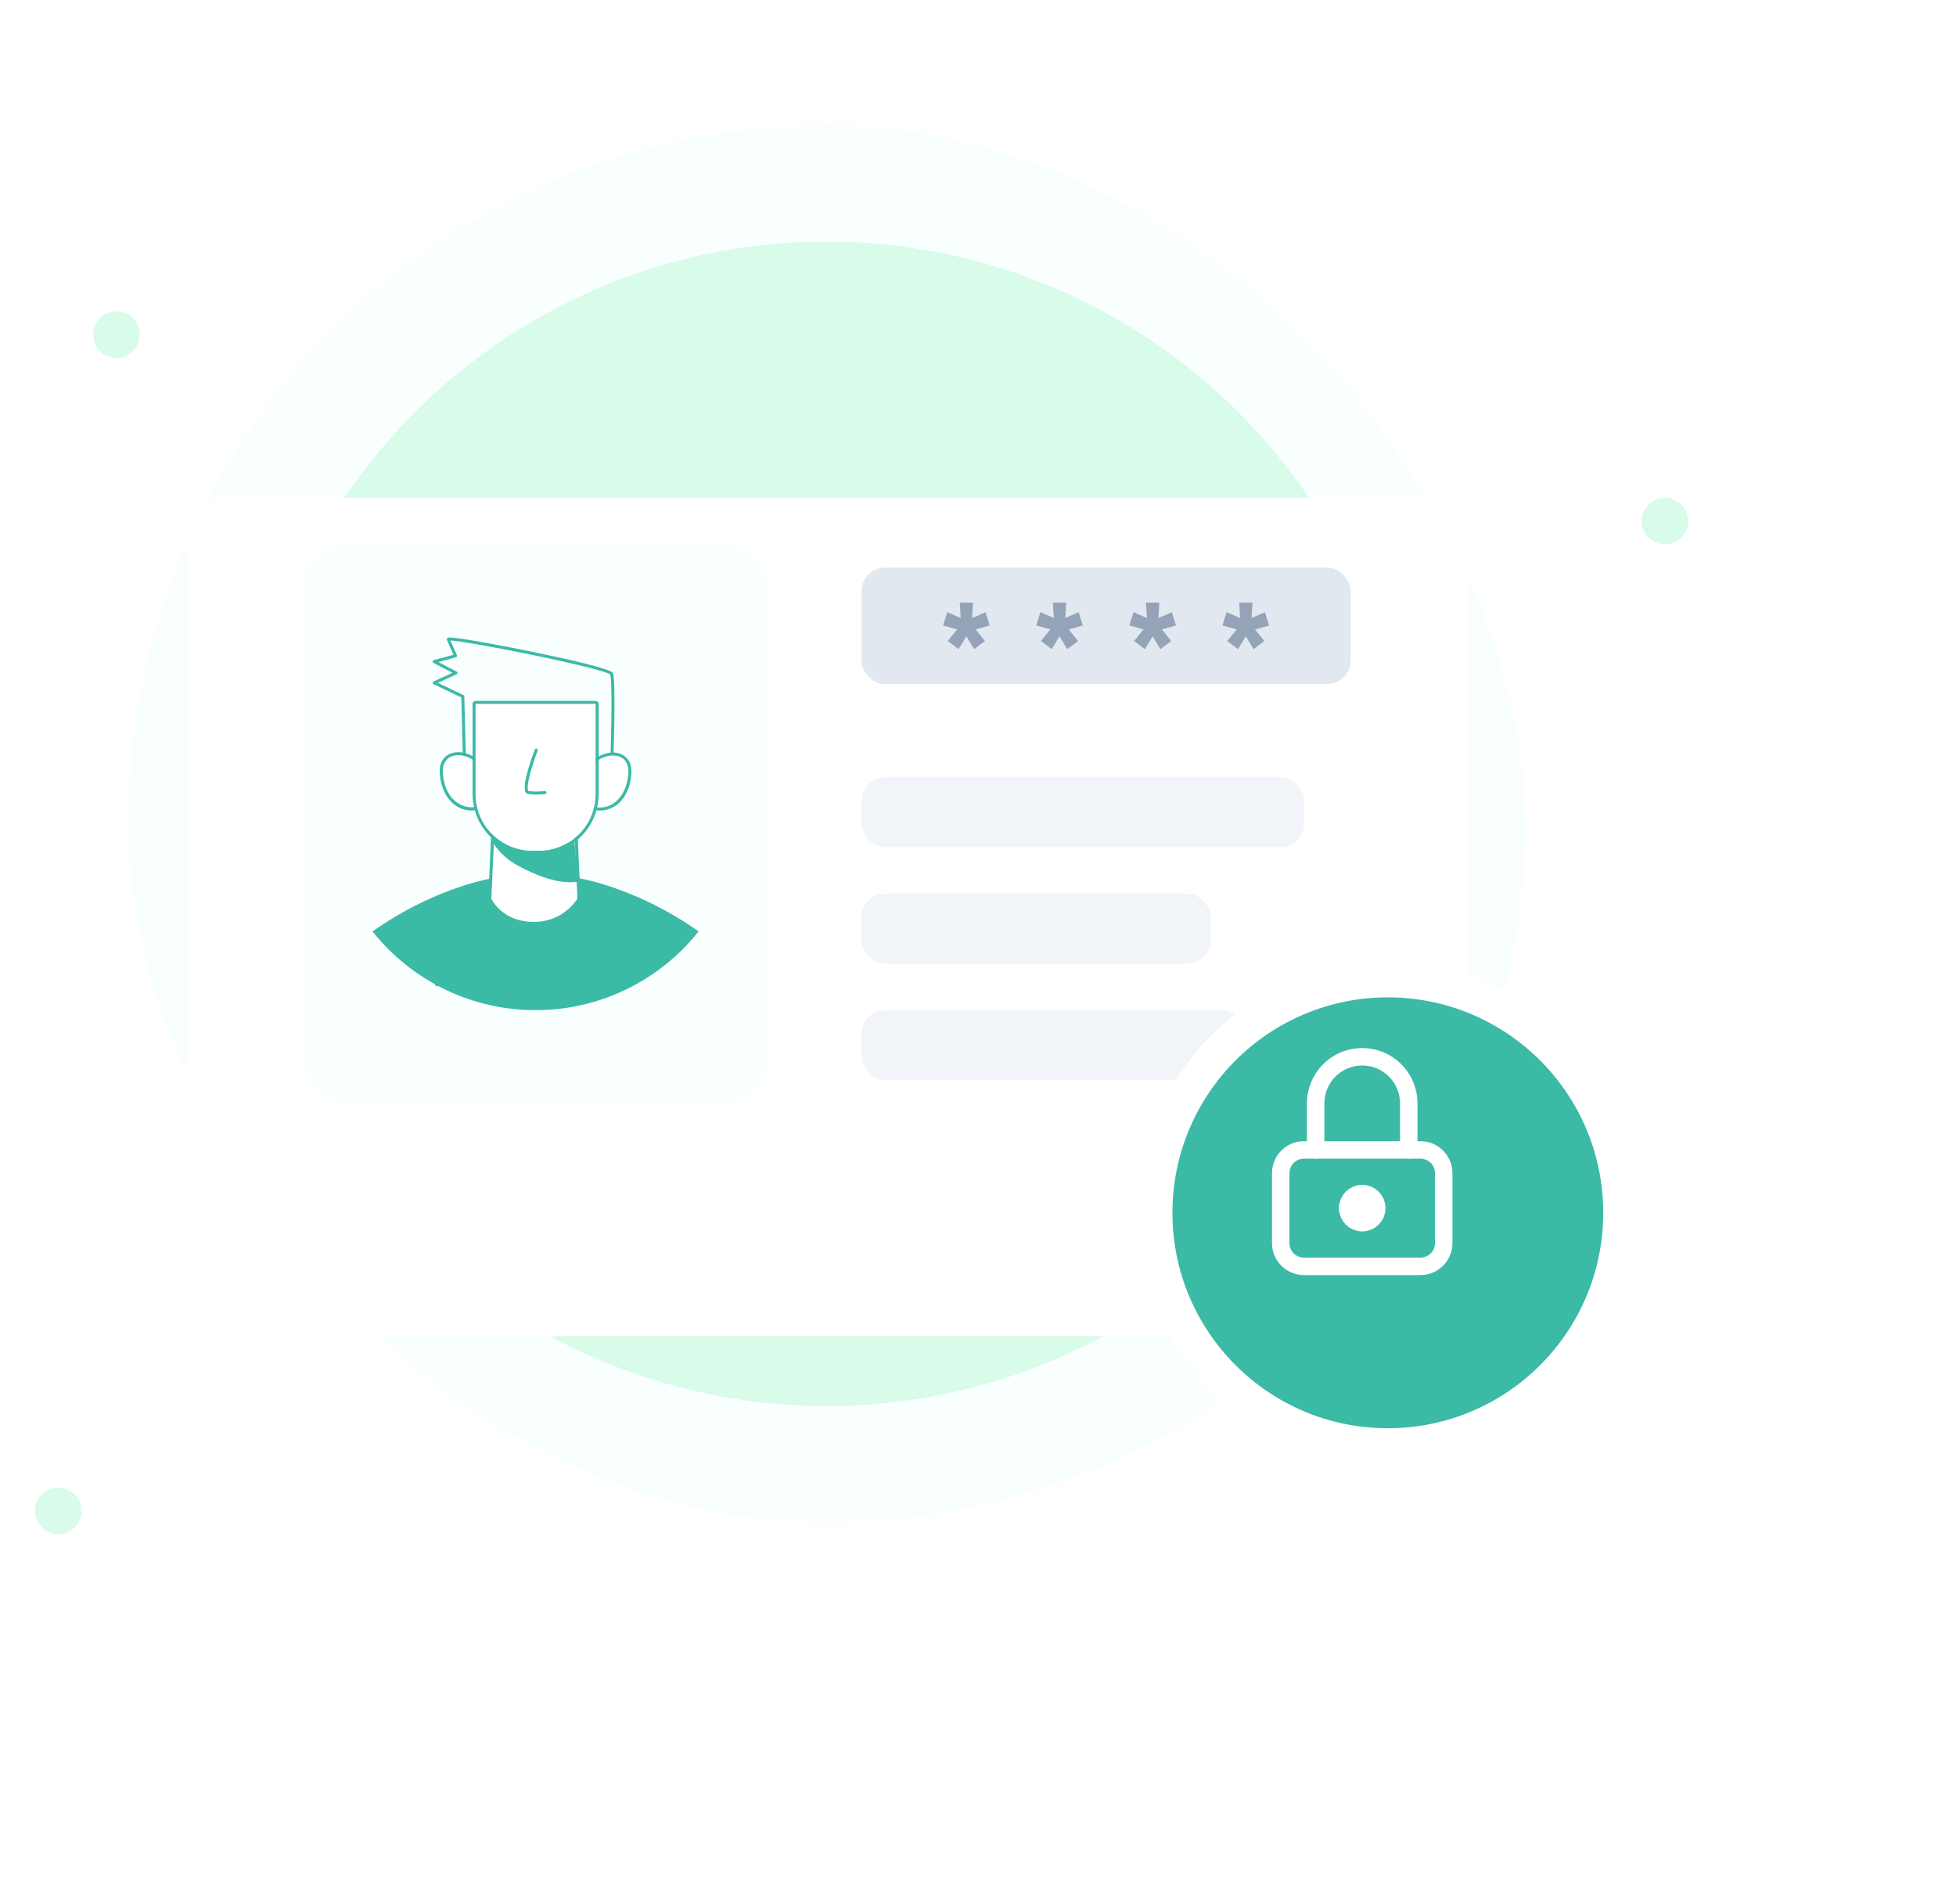 <svg width="968" height="942" viewBox="0 0 168 142" fill="none" xmlns="http://www.w3.org/2000/svg">
    <rect x="11" width="120" height="120" rx="60" fill="#F9FFFF"/>
    <circle cx="71" cy="60" r="50" fill="#D9FBE9"/>
    <circle cx="10" cy="18" r="2" fill="#D9FBE9"/>
    <circle cx="143" cy="34" r="2" fill="#D9FBE9"/>
    <circle cx="5" cy="119" r="2" fill="#D9FBE9"/>
    <g filter="url(#filter0_d_4004_29578)">
        <path d="M122.91 24C124.661 24 126 25.305 126 27.013V92.987C126 94.695 124.661 96 122.91 96H19.09C17.339 96 16 94.695 16 92.987V27.013C16 25.305 17.339 24 19.09 24H122.91Z" fill="white"/>
    </g>
    <rect x="74" y="38" width="42" height="10" rx="2" fill="#E2E8F0"/>
    <path d="M82.33 45L81.406 44.299L82.212 43.306L81 42.964L81.353 41.825L82.511 42.324L82.431 41H83.574L83.494 42.324L84.647 41.825L85 42.964L83.793 43.306L84.594 44.299L83.67 45L83.003 43.9L82.33 45Z" fill="#94A3B8"/>
    <path d="M90.33 45L89.406 44.299L90.212 43.306L89 42.964L89.353 41.825L90.511 42.324L90.431 41H91.574L91.494 42.324L92.647 41.825L93 42.964L91.793 43.306L92.594 44.299L91.67 45L91.003 43.9L90.33 45Z" fill="#94A3B8"/>
    <path d="M98.33 45L97.406 44.299L98.212 43.306L97 42.964L97.353 41.825L98.511 42.324L98.431 41H99.574L99.494 42.324L100.648 41.825L101 42.964L99.793 43.306L100.594 44.299L99.67 45L99.003 43.9L98.33 45Z" fill="#94A3B8"/>
    <path d="M106.33 45L105.406 44.299L106.212 43.306L105 42.964L105.352 41.825L106.511 42.324L106.431 41H107.574L107.494 42.324L108.648 41.825L109 42.964L107.793 43.306L108.594 44.299L107.67 45L107.003 43.9L106.33 45Z" fill="#94A3B8"/>
    <rect x="74" y="56" width="38" height="6" rx="2" fill="#F1F5F9"/>
    <rect x="74" y="66" width="30" height="6" rx="2" fill="#F1F5F9"/>
    <rect x="74" y="76" width="33" height="6" rx="2" fill="#F1F5F9"/>
    <g filter="url(#filter1_d_4004_29578)">
        <circle cx="117" cy="89" r="20" fill="#3BBAA6"/>
        <circle cx="117" cy="89" r="20" stroke="white" stroke-width="3"/>
    </g>
    <path d="M122 88H112C110.895 88 110 88.895 110 90V96C110 97.105 110.895 98 112 98H122C123.105 98 124 97.105 124 96V90C124 88.895 123.105 88 122 88Z" stroke="white" stroke-width="1.5" stroke-linecap="round" stroke-linejoin="round"/>
    <path d="M117 94C117.552 94 118 93.552 118 93C118 92.448 117.552 92 117 92C116.448 92 116 92.448 116 93C116 93.552 116.448 94 117 94Z" stroke="white" stroke-width="2" stroke-linecap="round" stroke-linejoin="round"/>
    <path d="M113 88V84C113 82.939 113.421 81.922 114.172 81.172C114.922 80.421 115.939 80 117 80C118.061 80 119.078 80.421 119.828 81.172C120.579 81.922 121 82.939 121 84V88" stroke="white" stroke-width="1.5" stroke-linecap="round" stroke-linejoin="round"/>
    <mask id="mask0_4004_29578" style="mask-type:alpha" maskUnits="userSpaceOnUse" x="26" y="36" width="40" height="48">
        <rect x="26" y="36" width="40" height="48" rx="4" fill="#F9FFFF"/>
    </mask>
    <g mask="url(#mask0_4004_29578)">
        <rect x="26" y="36" width="40" height="48" rx="4" fill="#F9FFFF"/>
        <path d="M39.926 55.877C39.892 55.876 39.859 55.862 39.834 55.838C39.81 55.815 39.796 55.782 39.795 55.748L39.621 49.145L37.244 48.006C37.222 47.996 37.203 47.979 37.19 47.958C37.176 47.937 37.17 47.912 37.171 47.887C37.172 47.862 37.179 47.839 37.192 47.818C37.206 47.797 37.224 47.781 37.247 47.771L38.862 47.029L37.232 46.18C37.209 46.167 37.191 46.148 37.178 46.124C37.166 46.101 37.161 46.075 37.164 46.049C37.166 46.023 37.177 45.998 37.194 45.978C37.211 45.958 37.234 45.944 37.26 45.938L38.95 45.481C38.814 45.18 38.497 44.486 38.386 44.205C38.375 44.17 38.377 44.132 38.391 44.098C38.406 44.064 38.431 44.036 38.464 44.019C38.887 43.827 45.55 45.193 45.618 45.205C48.718 45.842 52.453 46.68 52.637 47.049C52.926 47.63 52.679 54.71 52.649 55.516C52.648 55.549 52.634 55.58 52.611 55.603C52.588 55.627 52.556 55.641 52.523 55.642L39.923 55.874L39.926 55.877ZM37.607 47.892L39.805 48.945C39.826 48.955 39.845 48.971 39.858 48.991C39.871 49.011 39.878 49.035 39.878 49.059L40.052 55.611L52.4 55.384C52.511 52.245 52.604 47.556 52.4 47.165C52.231 46.991 50.006 46.372 45.53 45.455C42.002 44.733 39.318 44.281 38.683 44.253C38.867 44.685 39.243 45.503 39.245 45.516C39.253 45.533 39.257 45.552 39.258 45.571C39.258 45.59 39.254 45.609 39.246 45.626C39.238 45.643 39.226 45.659 39.212 45.671C39.197 45.684 39.18 45.693 39.162 45.698L37.65 46.107L39.218 46.925C39.239 46.936 39.257 46.954 39.269 46.974C39.282 46.995 39.288 47.019 39.288 47.044C39.287 47.068 39.279 47.092 39.265 47.112C39.251 47.133 39.232 47.149 39.21 47.16L37.607 47.892Z" fill="#3BBAA6"/>
        <path d="M60 69.238C58.532 71.087 56.713 72.628 54.648 73.77C52.584 74.912 50.314 75.633 47.969 75.891C46.66 76.036 45.34 76.036 44.031 75.891C41.687 75.633 39.417 74.912 37.352 73.77C35.287 72.629 33.468 71.089 32 69.24C34.489 67.473 37.24 66.109 40.152 65.2C43.961 64.015 48.039 64.015 51.848 65.2C54.759 66.11 57.51 67.473 60 69.238Z" fill="#3BBAA6"/>
        <path d="M50.398 55.809C50.739 53.677 54.272 53.152 54.095 55.665C54.07 56.537 53.737 57.373 53.155 58.023C52.55 58.639 51.575 58.932 50.786 58.579" fill="white"/>
        <path d="M51.522 58.861C51.251 58.863 50.982 58.807 50.734 58.697C50.718 58.691 50.704 58.681 50.692 58.668C50.68 58.656 50.671 58.641 50.665 58.625C50.659 58.609 50.656 58.592 50.657 58.575C50.657 58.558 50.661 58.541 50.668 58.526C50.682 58.494 50.708 58.47 50.74 58.458C50.773 58.445 50.808 58.446 50.84 58.46C51.538 58.773 52.45 58.556 53.062 57.932C53.725 57.255 53.922 56.321 53.967 55.66C54.027 54.791 53.604 54.22 52.835 54.144C51.89 54.038 50.709 54.708 50.527 55.846C50.522 55.88 50.503 55.911 50.475 55.931C50.447 55.952 50.412 55.96 50.378 55.955C50.344 55.949 50.314 55.931 50.294 55.903C50.273 55.875 50.265 55.84 50.27 55.806C50.477 54.523 51.802 53.763 52.866 53.887C53.579 53.968 54.31 54.485 54.226 55.69C54.176 56.399 53.974 57.399 53.249 58.132C52.792 58.594 52.172 58.856 51.522 58.861Z" fill="#3BBAA6"/>
        <path d="M41.599 55.809C41.258 53.677 37.728 53.152 37.902 55.665C37.929 56.537 38.263 57.373 38.844 58.023C39.449 58.639 40.424 58.932 41.213 58.579" fill="white"/>
        <path d="M40.475 58.861C40.152 58.855 39.833 58.785 39.538 58.655C39.242 58.525 38.974 58.338 38.751 58.104C38.031 57.372 37.821 56.372 37.773 55.662C37.688 54.458 38.421 53.94 39.134 53.859C40.195 53.735 41.523 54.495 41.727 55.778C41.732 55.796 41.734 55.814 41.731 55.832C41.728 55.85 41.722 55.867 41.712 55.883C41.702 55.898 41.69 55.911 41.674 55.921C41.659 55.931 41.642 55.938 41.624 55.941C41.606 55.944 41.588 55.943 41.57 55.938C41.553 55.933 41.536 55.925 41.522 55.913C41.508 55.902 41.497 55.887 41.489 55.871C41.481 55.855 41.476 55.837 41.475 55.819C41.291 54.68 40.109 54.008 39.164 54.117C38.396 54.205 37.975 54.778 38.035 55.632C38.081 56.298 38.275 57.233 38.94 57.904C39.55 58.528 40.465 58.745 41.16 58.432C41.176 58.425 41.193 58.421 41.21 58.42C41.228 58.42 41.245 58.423 41.261 58.429C41.277 58.435 41.292 58.444 41.304 58.456C41.317 58.468 41.327 58.482 41.334 58.498C41.348 58.529 41.349 58.565 41.337 58.597C41.324 58.629 41.3 58.655 41.269 58.669C41.021 58.79 40.75 58.855 40.475 58.861Z" fill="#3BBAA6"/>
        <path d="M42.07 66.46C42.07 66.46 43.025 68.546 45.815 68.546C46.592 68.567 47.361 68.386 48.048 68.02C48.734 67.655 49.314 67.117 49.731 66.46L49.358 58.268H42.443L42.07 66.46Z" fill="white"/>
        <path d="M45.814 68.677C42.974 68.677 41.961 66.535 41.951 66.515C41.943 66.496 41.939 66.475 41.938 66.455L42.301 58.263C42.303 58.23 42.318 58.198 42.342 58.175C42.367 58.152 42.399 58.139 42.432 58.139H49.357C49.391 58.139 49.423 58.152 49.447 58.175C49.472 58.198 49.486 58.23 49.489 58.263L49.861 66.455C49.861 66.478 49.856 66.501 49.846 66.523C49.415 67.198 48.817 67.751 48.111 68.128C47.405 68.505 46.614 68.694 45.814 68.677ZM42.201 66.434C42.327 66.687 43.287 68.417 45.814 68.417C46.561 68.433 47.3 68.26 47.961 67.911C48.622 67.563 49.184 67.052 49.594 66.427L49.229 58.399H42.566L42.201 66.434Z" fill="#3BBAA6"/>
        <path d="M42.443 61.776C42.977 62.551 43.695 63.182 44.532 63.611C45.903 64.369 47.952 65.225 49.615 64.97L49.34 61.505C48.123 61.658 46.893 61.667 45.674 61.531C44.6 61.435 43.492 61.331 42.509 60.917C42.34 60.841 42.231 61.44 42.443 61.776Z" fill="#3BBAA6"/>
        <path d="M45.717 62.321H46.284C47.576 62.322 48.815 61.809 49.729 60.894C50.644 59.98 51.158 58.739 51.16 57.445V49.7H40.841V57.445C40.843 58.739 41.358 59.98 42.272 60.894C43.186 61.809 44.425 62.322 45.717 62.321Z" fill="white"/>
        <path d="M51.16 49.7V57.445C51.16 58.086 51.034 58.721 50.789 59.314C50.544 59.907 50.185 60.445 49.732 60.899C49.279 61.352 48.742 61.712 48.15 61.957C47.558 62.203 46.924 62.329 46.284 62.328H45.717C45.077 62.329 44.443 62.203 43.851 61.957C43.26 61.712 42.722 61.352 42.269 60.899C41.816 60.445 41.457 59.907 41.212 59.314C40.967 58.721 40.841 58.086 40.841 57.445V49.7H51.16ZM51.16 49.447H40.841C40.774 49.447 40.71 49.474 40.663 49.521C40.615 49.569 40.589 49.633 40.589 49.7V57.445C40.591 58.809 41.133 60.117 42.095 61.081C43.058 62.046 44.363 62.589 45.725 62.591H46.292C47.652 62.587 48.955 62.043 49.916 61.079C50.877 60.114 51.418 58.808 51.42 57.445V49.7C51.42 49.633 51.393 49.569 51.346 49.521C51.299 49.474 51.235 49.447 51.168 49.447H51.16Z" fill="#3BBAA6"/>
        <path d="M46.081 57.488C45.848 57.489 45.615 57.475 45.383 57.445C45.334 57.44 45.288 57.423 45.247 57.396C45.206 57.369 45.172 57.332 45.149 57.288C44.789 56.687 45.741 54.127 45.935 53.619C45.941 53.603 45.95 53.589 45.962 53.576C45.973 53.564 45.987 53.554 46.003 53.547C46.018 53.539 46.035 53.536 46.052 53.535C46.069 53.535 46.086 53.537 46.102 53.544C46.134 53.556 46.16 53.581 46.174 53.612C46.188 53.644 46.19 53.68 46.177 53.713C45.746 54.841 45.144 56.773 45.371 57.154C45.388 57.182 45.401 57.185 45.414 57.187C45.873 57.237 46.337 57.237 46.797 57.187C46.814 57.185 46.831 57.187 46.848 57.191C46.864 57.196 46.879 57.203 46.893 57.214C46.906 57.225 46.917 57.238 46.925 57.253C46.934 57.268 46.939 57.284 46.941 57.301C46.943 57.318 46.942 57.335 46.938 57.351C46.934 57.368 46.926 57.383 46.916 57.397C46.906 57.41 46.893 57.421 46.878 57.429C46.863 57.438 46.847 57.443 46.83 57.445C46.581 57.474 46.331 57.488 46.081 57.488Z" fill="#3BBAA6"/>
        <path d="M37.514 73.949C37.482 73.95 37.452 73.938 37.428 73.917C37.404 73.896 37.389 73.867 37.385 73.836L36.758 69.172C36.754 69.137 36.763 69.103 36.784 69.075C36.806 69.048 36.837 69.03 36.871 69.025C36.905 69.021 36.94 69.03 36.967 69.051C36.994 69.072 37.012 69.102 37.017 69.136L37.635 73.803C37.639 73.837 37.63 73.871 37.609 73.899C37.589 73.926 37.558 73.944 37.524 73.949H37.514Z" fill="#3BBAA6"/>
    </g>
    <defs>
        <filter id="filter0_d_4004_29578" x="0" y="16" width="142" height="104" filterUnits="userSpaceOnUse" color-interpolation-filters="sRGB">
            <feFlood flood-opacity="0" result="BackgroundImageFix"/>
            <feColorMatrix in="SourceAlpha" type="matrix" values="0 0 0 0 0 0 0 0 0 0 0 0 0 0 0 0 0 0 127 0" result="hardAlpha"/>
            <feOffset dy="8"/>
            <feGaussianBlur stdDeviation="8"/>
            <feColorMatrix type="matrix" values="0 0 0 0 0.059 0 0 0 0 0.09 0 0 0 0 0.165 0 0 0 0.08 0"/>
            <feBlend mode="normal" in2="BackgroundImageFix" result="effect1_dropShadow_4004_29578"/>
            <feBlend mode="normal" in="SourceGraphic" in2="effect1_dropShadow_4004_29578" result="shape"/>
        </filter>
        <filter id="filter1_d_4004_29578" x="71.3" y="45.5" width="95.8" height="95.8" filterUnits="userSpaceOnUse" color-interpolation-filters="sRGB">
            <feFlood flood-opacity="0" result="BackgroundImageFix"/>
            <feColorMatrix in="SourceAlpha" type="matrix" values="0 0 0 0 0 0 0 0 0 0 0 0 0 0 0 0 0 0 127 0" result="hardAlpha"/>
            <feOffset dx="2.2" dy="4.4"/>
            <feGaussianBlur stdDeviation="13.2"/>
            <feComposite in2="hardAlpha" operator="out"/>
            <feColorMatrix type="matrix" values="0 0 0 0 0.059 0 0 0 0 0.09 0 0 0 0 0.165 0 0 0 0.08 0"/>
            <feBlend mode="normal" in2="BackgroundImageFix" result="effect1_dropShadow_4004_29578"/>
            <feBlend mode="normal" in="SourceGraphic" in2="effect1_dropShadow_4004_29578" result="shape"/>
        </filter>
    </defs>
</svg>
